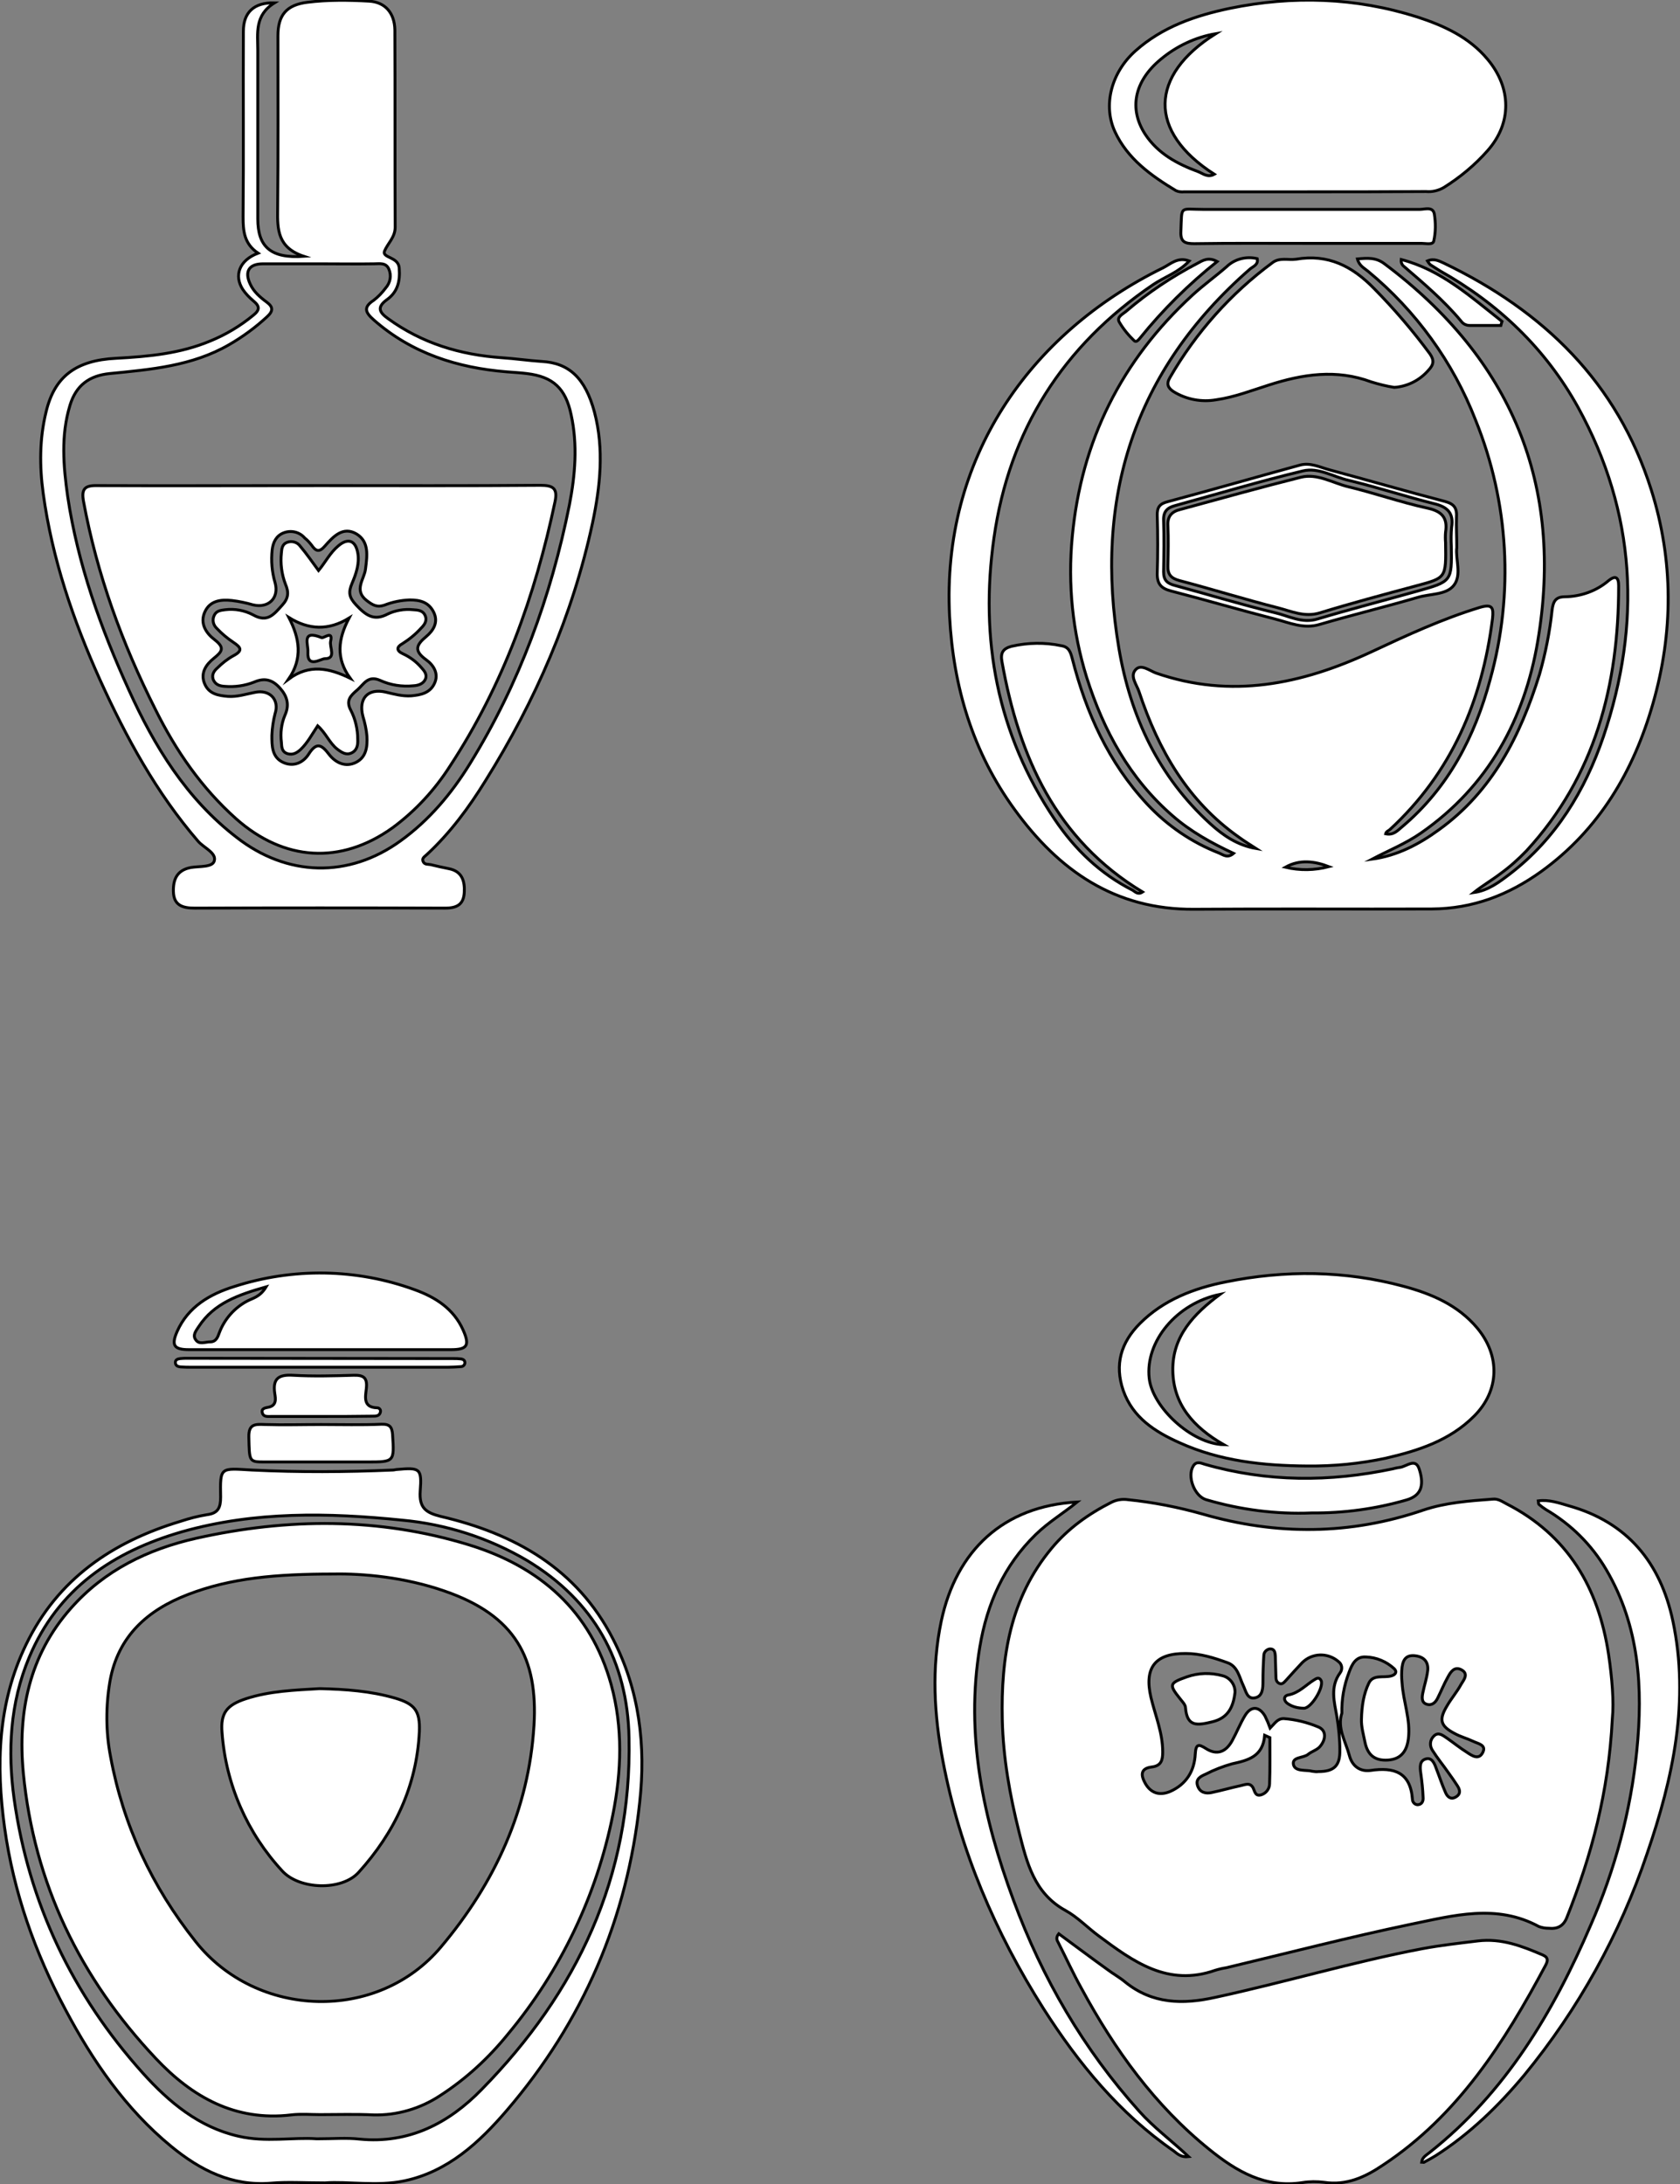 <?xml version="1.0" encoding="utf-8"?>
<!-- Generator: Adobe Illustrator 24.1.0, SVG Export Plug-In . SVG Version: 6.00 Build 0)  -->
<svg version="1.1" id="图层_1" xmlns="http://www.w3.org/2000/svg" xmlns:xlink="http://www.w3.org/1999/xlink" x="0px" y="0px"
	 viewBox="0 0 583.3 758.3" style="enable-background:new 0 0 583.3 758.3;" xml:space="preserve">
<rect x="0" y="0" width="583.3" height="758.3" fill="#808080" stroke="none"/>
<style type="text/css">
	.st0{fill:#FFFFFF;stroke:#000000;stroke-miterlimit:10;}
</style>
<path id="XA8FF00M1Gra3OT22_1_" class="st0" d="M559.8,596.8c-1.3,25.6-7.3,47.6-15.8,69c-1.2,3-3.3,4-6.3,3.7
	c-1.2,0-2.3-0.2-3.4-0.6c-14.7-8-29.7-3.8-44.4-0.8c-21.5,4.5-42.8,10-64.1,15.1c-1.3,0.2-2.6,0.5-3.9,0.9
	c-16.5,5.8-28.5-3.1-40.5-12c-3.9-2.9-7.3-6.5-11.5-8.8c-10.9-6-13.4-16.7-16.1-27.3c-3.2-12.8-5.5-25.7-5.8-38.9
	c-0.5-21.6,2.7-42.2,17.1-59.5c5.7-6.9,12.9-12,20.8-16c1.8-0.9,3.8-1.2,5.8-0.9c8.8,0.9,17.4,2.6,25.9,5
	c25.6,7.4,51.2,7.3,76.6-1.4c7.7-2.6,16-3.2,24.1-3.8c1.8-0.2,3.2,0.8,4.7,1.6c21.4,10.9,32,29.2,35.5,52.3
	C559.7,582.5,560.4,590.8,559.8,596.8z M441,600c1.6-1.6,2.5-3.3,4.7-3.3c4.1,0.3,8.2,1.3,12,2.9c3,1.2,2.6,4.5,0.6,6.8
	c-1,1.2-2.9,1.7-4.1,2.7c-1.7,1.4-5.7,0.8-5.1,3.6c0.6,2.5,4.3,1.7,6.6,2.3c0.7,0.1,1.3,0.2,2,0.1c5.5,0,7.6-2,7.5-7.5
	c0-3.8-0.4-7.6-1-11.4c-0.9-5.2-2.5-10.5,1.1-15.4c0.9-1.2,0.7-3-0.6-3.9c0,0,0,0-0.1-0.1c-3.7-3.1-9.1-2.9-12.5,0.5
	c-1.8,1.9-3.6,3.9-5.4,5.9c-0.7,0.7-1.4,1.8-2.5,1.3s-1.2-1.5-1.2-2.5c-0.1-2.3-0.1-4.7-0.2-7c-0.1-1.2-0.2-2.5-1.8-2.5
	c-1.2,0.1-2.2,1.1-2.2,2.3c-0.2,3-0.3,6-0.3,9c0,2.4-0.1,5.2-2.8,5.7s-3.1-2.3-4-4.2c-1.4-2.9-1.9-6.7-5.5-8
	c-4.7-1.7-9.4-3.2-14.5-3.2c-10.6-0.1-14.5,4.9-12.1,15.2c1.5,6.3,4.1,12.3,4.1,19c0,2.8-0.5,4.8-3.8,5.2c-4.1,0.5-3.8,3-2.2,5.8
	c2,3.4,5,4.2,8.6,2.7c5.6-2.5,8.4-7.1,8.7-13c0.2-3.6,1.2-3.5,3.7-1.9c3.9,2.5,7,1.1,9.1-2.7c1.6-2.9,2.8-6,4.5-8.8
	c2.1-3.4,4.9-3.2,6.9,0.2C439.9,597.2,440.5,598.6,441,600z M465.9,594.8c-1.7,5.2,1.3,9.8,2.6,14.7c1,3.8,3.8,5.7,7.4,5.2
	c8.1-1.2,13.8,0.6,14.5,10c0,1,0.8,1.9,1.8,1.9c0,0,0.1,0,0.1,0c1.5-0.1,1.9-1.4,1.8-2.5c-0.1-2.8-0.4-5.6-0.8-8.4
	c-0.3-2.1-0.5-4.4,1.8-5c2.1-0.6,3,1.7,3.6,3.4c1.1,2.8,2,5.6,3.2,8.3c0.6,1.4,1.8,2.6,3.6,1.5s1.4-2.5,0.5-3.9s-2-3-3.1-4.5
	c-1.8-2.6-3.8-5-5.5-7.7c-1.1-1.6-1-3.7,0.5-5.1c1.6-1.5,3.1-0.1,4.5,0.8c2.3,1.6,4.5,3.4,6.9,4.9c1.8,1.2,4.1,2.8,5.5,0.1
	s-1.7-3.1-3.3-3.9c-2.1-1-4.4-1.6-6.4-2.7c-5-2.6-5.6-4.8-2.7-9.6c1.5-2.6,3.5-4.9,4.9-7.5c0.9-1.5,2.8-3.7,0-5.1
	c-2.4-1.2-3.7,0.9-4.6,2.6c-1.3,2.3-2.3,4.8-3.5,7.2c-0.8,1.7-2.1,2.8-3.9,2.2s-1.6-2.4-1.3-3.9c0.5-2.6,1.4-5.1,1.7-7.8
	c0.3-2.9-1.2-4.7-4.2-5.1s-4.3,1-4.7,3.9c-0.2,1.8-0.2,3.6,0,5.5c0.4,6.5,3,12.7,2.2,19.3c-0.5,4.3-2.5,7.2-7.1,7.5s-7.1-1.8-8-6.3
	c-0.5-2.6-1.3-5.2-1.2-7.9c0.1-4.4,0.7-8.7,2.6-12.6c1.5-3,5.1-1.7,7.7-2.4c1.5-0.4,2.2-1.4,1.1-2.5c-2.7-2.5-6.2-4-9.9-4.1
	c-3.5-0.2-4.8,2.6-5.8,5.3C466.6,585.3,465.8,590,465.9,594.8z M440.9,603.3l-1.8-0.8c-0.6,7.5-5.9,8.7-11.3,9.9
	c-3.2,0.9-6.3,2.1-9.2,3.6c-1.6,0.7-3.6,1.6-2.8,4s2.8,2.8,4.8,2.4c3.4-0.7,6.8-1.7,10.1-2.4c1.5-0.3,3.3-1.3,4.4,0.8
	c0.6,1.3,0.8,3.1,3,2.3c1.6-0.6,2.7-2.1,2.7-3.8C441,614,440.9,608.6,440.9,603.3L440.9,603.3z"/>
<path id="XE51F1FM1Gra7OT28" class="st0" d="M396.7,309.7c-30.1-18.2-42.9-46.9-48.8-79.9c-0.6-3.1,0.3-4.6,3.3-5.4
	c5.7-1.3,11.6-1.4,17.3-0.2c2.6,0.4,3.2,2.2,3.8,4.5c4.8,18.8,12.6,36.1,26,50.5c7,7.5,15.5,13.3,25,17c1.4,0.6,2.9,1.9,5,0.1
	c-7.7-3.6-14.9-7.6-21.1-13c-15-13-24-29.6-29.9-48.1c-4.9-15.8-6.6-32.4-5-48.9c3.1-33.2,17.1-61.2,41.7-83.8
	c3.8-3.5,8-6.5,11.9-9.9c2.8-2.7,6.8-3.7,10.6-2.8c0.5,2.2-1.5,2.7-2.6,3.7c-40.3,35.2-54.2,79.7-45.4,131.7
	c4,23.5,13.7,44.4,31.7,60.8c4.5,4.1,9.5,7.5,15.9,8.6c-2-1.3-4-2.5-5.9-3.9c-17.8-12.5-28-30.3-34.7-50.5c-0.8-2.5-3.4-5.5-1.1-7.8
	c1.9-1.9,4.8,0.5,7,1.3c26,9,50.5,3.9,74.6-7.3c12.4-5.8,24.7-11.5,37.8-15.5c4.4-1.3,4.8,0.1,4.4,3.9
	c-3.6,28.5-14.2,53.5-35.7,73.3c-0.5,0.4-1.2,0.6-1.4,1.4c2.8,0.6,4.2-1.2,5.8-2.5c16-13.5,25.2-31.3,30.5-51.1
	c8.3-29.8,6.5-61.5-5.1-90.1c-7.8-20.1-20.7-37.9-37.3-51.6c-1.3-1.1-3.1-1.9-3.7-4.3c3.4-0.3,6.4-0.6,9.4,1.7
	c44.1,33,62.4,76.8,53.2,131.1c-4.6,27.1-17.2,50.3-40.5,66.5c-5.3,3.7-11.3,6.1-17,9.1c8.7-1.2,16.2-5.1,23.2-10.2
	c18.6-13.4,28.3-32.7,34.9-53.9c2.1-7.3,3.6-14.9,4.4-22.5c0.4-2.9,1.2-4.5,4.5-4.5c5.5-0.1,10.9-2,15.1-5.6c2.5-2,3.5-1.1,3.5,1.8
	c0,34.4-8.1,66-32,92c-2.8,2.9-5.8,5.6-9,7.9c-3,2.3-6.3,4.2-9.3,6.6c5-0.7,8.8-3.6,12.6-6.5c16-12.3,26-28.9,32.4-47.6
	c13.3-39.3,11.4-77.7-8.8-114.4c-11.3-20.4-27.7-36-48-47.4c-1.1-0.7-2.2-1.4-3.3-2.1c-0.4-0.4-0.7-0.8-1-1.3c2.3-1,4,0,5.8,0.8
	c34.5,16.6,60.1,41.3,71.9,78.6c7.8,24.7,7.7,49.6,0.6,74.3c-6.7,23.4-18.6,43.7-38.8,58.3c-11.3,8.1-23.6,12.9-38,13
	c-27.5,0.1-55-0.1-82.5,0.1s-47-13.5-62.3-34.6c-14.5-19.9-21.3-42.5-22.6-67.1c-2.8-54.6,27.5-98.1,74.1-121
	c2.6-1.3,5.1-3.9,9.1-2.4c-3.7,4-8.5,5.5-12.5,8.2c-31.4,21.3-50,50.6-55.3,88c-5,35.1,1.1,68,21.1,97.7c7,10.4,15.8,18.9,27.1,24.6
	C394.1,309.6,395.1,310.8,396.7,309.7z M446.3,301.1c5,1.2,10.1,1.1,15.1-0.2C456.4,299,451.3,298.3,446.3,301.1z"/>
<path id="XF37FFFM2Gra2OT20" class="st0" d="M89.6,87.9c-4.9-3.3-5.2-7.8-5.2-12.6c0.2-21.5,0-43,0.1-64.5c0-6.4,3.6-10,10.8-9.8
	c-7,4.3-5.8,10.6-5.8,16.5c0,19.5,0,39,0,58.5c0,9.7,4.5,13.8,16,13c-9.1-3-9.2-9.3-9.1-16.1c0.2-20.2,0.1-40.3,0.1-60.5
	c0-7.2,3-10.7,10.2-11.6S121,0,128.1,0.4c5.7,0.3,8.9,4.2,9,10c0.1,22.8,0,45.7,0.1,68.5c0,3.5-2.6,5.6-3.7,8.3
	c-0.9,2.4,4.8,1.9,5.1,5.8c0.4,4.7-0.6,8.4-4.2,11s-2.8,4.4,0.3,6.6c11.8,8.6,25.1,12.6,39.5,13.6c4.6,0.3,9.3,1,13.9,1.3
	c9.4,0.5,15.1,5.7,18.3,17.6c3.4,12.9,2,25.9-0.7,38.6c-6.9,32-19.8,61.6-37.1,89.3c-5.8,9.4-12.3,18.2-20.4,25.7
	c-0.7,0.7-1.8,1.2-1.3,2.4s1.7,0.9,2.6,1.1c2.1,0.5,4.2,1,6.3,1.4c4.7,0.9,5.6,4.4,5.4,8.2c-0.2,4.1-2.4,5.5-6.6,5.5
	c-29-0.1-58-0.1-87,0c-4.3,0-7.3-1-7.4-5.8c-0.1-4.1,1.2-7.4,6.1-8.3c2.9-0.5,7.5,0,8.1-2.3c0.8-2.8-3.6-4.5-5.6-6.8
	c-14.5-16.8-25-36.1-34.1-56.1c-9.3-20.7-16.6-42-19.7-64.7c-1.3-9.5-1.3-18.9,1-28.3c2.9-12.2,10.3-17.9,24.3-18.6
	c11.2-0.6,22.2-1.6,32.7-6c5.4-2.2,10.4-5.2,14.9-8.9c2.4-1.9,2.3-3.2,0.1-5c-1.4-1.2-2.7-2.5-3.7-4C81.2,95.7,83,90.4,89.6,87.9z
	 M110.8,91.6L110.8,91.6c-6.5,0-13,0-19.5,0c-4.9,0-6.5,2.7-4.4,7.1c1.2,2.6,3.4,4.5,5.7,6.2s2.3,3.1,0.1,5.1c-4,3.7-8.5,7-13.2,9.7
	c-12.8,7.4-27.2,8.6-41.4,10c-7.1,0.7-11.7,4.1-13.8,11c-3.2,10.5-2.3,21.1-0.8,31.7c3.5,23.5,11.5,45.8,21.3,67.3
	c8.8,19.4,19.9,37.6,37.3,51C99.6,304.4,121,305,139,292c10-7.2,17.8-16.5,24.2-26.9c17.1-27.7,28.1-57.9,34.5-89.8
	c2-10.3,2.9-20.8,0.6-31.3c-1.9-9.1-6.2-13.2-15.4-14.3c-2.3-0.3-4.6-0.4-7-0.6c-17.1-1.4-32.9-6.4-46.1-18
	c-2.8-2.5-3.9-4.3-0.1-6.8c1.6-1.2,3-2.7,4.2-4.3c1.6-1.8,2.1-4.3,1.1-6.6c-1-2.3-3.2-1.8-5.2-1.8C123.5,91.7,117.1,91.6,110.8,91.6
	z"/>
<path id="XA8FF00M1Gra3OT22" class="st0" d="M367.6,671.4c5.7,4.2,11.3,8.4,17,12.5c2,1.5,4.2,2.7,6.1,4.3
	c9.4,7.6,19.9,7.8,31.2,5.3c24.1-5.2,47.7-12.3,71.9-16.9c6.4-1.2,12.8-1.9,19.3-2.7c8.2-1,15.4,1.8,22.6,4.9c2,0.9,1.7,2.1,0.9,3.6
	c-14.3,26.8-30.4,52.1-56.4,69.3c-6.2,4.2-12.7,7.2-20.5,6c-2.5-0.3-5-0.3-7.5,0.1c-12.9,2-22.9-3.9-32.3-11.5
	c-19-15.3-32.9-34.7-44.4-55.9c-2.9-5.2-5.4-10.7-8.1-16C367,673.7,366.5,672.8,367.6,671.4z"/>
<path id="XFF0033M1Color6" class="st0" d="M453.6,66.6c-14.1,0-28.3,0-42.4,0c-1,0.1-2,0-2.9-0.4c-8.6-5.2-16.8-11-21.2-20.5
	c-4.2-9.1-1.3-20.5,7.1-28c9.4-8.4,20.9-12.3,32.8-14.8c21.9-4.5,43.7-3.8,65.1,3c9.2,3,18,7,24.4,14.7c8.3,9.9,8.5,22.1,0,31.7
	c-4.4,5-9.6,9.3-15.2,12.8c-1.9,1.1-4,1.6-6.2,1.4C481.2,66.6,467.4,66.6,453.6,66.6L453.6,66.6z M422.1,11.7
	c-7,1.2-13.6,4.3-19.1,8.9c-9.2,7.6-11.1,17.2-5.4,26c4.4,6.7,11.1,10.3,18.4,13c1.6,0.6,3.3,2.2,5.6,0.9
	C398.5,45.7,399,26.2,422.1,11.7z"/>
<path id="X95C61BM2Gra3OT26_3_" class="st0" d="M453.9,509c-15.3-0.1-30.3-1.7-44.4-8.1c-8.5-3.8-16.2-8.7-19.5-18.1
	c-3.1-9-0.8-16.7,5.8-23.3c8.2-8.2,18.7-12.2,29.7-14.4c20.7-4.2,41.4-4,61.8,1.5c9.7,2.6,18.9,6.5,25.6,14.5
	c8,9.6,7.8,21.7-1.1,30.6c-8.5,8.5-19.4,12-30.7,14.6C472.2,508.2,463.1,509.1,453.9,509z M423.6,449.4c-15.1,3.1-26,16.4-24.6,29.1
	c1.1,10.1,14.7,22.8,25.9,23.1c-10.6-6.1-17.5-14-17.7-25.7C407,463.9,414.6,456.1,423.6,449.4z"/>
<path id="XEC2AFFM2Gra4OT32_1_" class="st0" d="M112.8,757.9c-7.4,0-13.1-0.4-18.7,0.1c-13.6,1.1-24.6-4.5-34.7-12.8
	c-15.8-13-27.2-29.6-36.7-47.5c-10.6-19.8-18-40.8-21.1-63.1c-3-21.8-2.4-43.2,7.4-63.5c11-22.9,30.1-35.8,53.7-42.9
	c3-1,6.1-1.8,9.2-2.3c3.9-0.5,4.7-2.5,4.7-6.1c-0.2-10.7-0.1-10,10.9-9.4c16.3,0.8,32.6,0.7,48.9,0c0.5,0,1-0.2,1.5-0.2
	c7.9-0.7,8.6-0.4,8,7.5c-0.4,5.8,1.9,7.5,7.1,8.8c25.7,6,47.3,18.1,59.8,42.5c9.2,17.8,11.5,37.1,9.3,56.8
	c-4.3,40.4-19.7,76.1-46.1,106.9c-9.6,11.2-20.5,21.3-35.6,24.5C130.9,759.2,120.9,757.3,112.8,757.9z M110,742.6
	c5.8,0,10.3-0.4,14.8,0.1c17.2,1.7,31-5.5,42.4-17.2c33.2-33.8,52.2-74,51.2-122.1c-0.5-26.6-12.2-47.6-35.4-61.6
	c-13.2-7.8-28.1-12.6-43.4-14c-25.6-2.6-51.2-3.1-76.3,4c-24,6.9-43.2,19.8-53.2,43.7c-6.6,15.8-7.5,32.4-5.2,49.1
	c5.1,36.3,20.3,68,44.7,95.2c9.1,10.1,19.5,18.8,33.2,21.9C92.2,743.9,101.8,742,110,742.6L110,742.6z"/>
<path id="X99FF33M1Color21_3_" class="st0" d="M484.1,134.5c-2.7-0.4-5.4-1.1-8-1.9c-12.1-4.5-23.8-2.7-35.6,1.1
	c-6,1.9-11.9,4.2-18.2,5.1c-5.1,0.9-10.4-0.1-14.8-2.8c-2-1.3-2.6-2.7-1.3-4.9c9-15.6,21.1-29.2,35.6-39.9c2.5-1.9,5.5-0.8,8.2-1.2
	c11.1-1.9,19.5,2.4,27.1,10.2c7,7.1,13.5,14.7,19.4,22.7c1.5,2.2,1.3,3.7-0.5,5.6C493,132,488.7,134.2,484.1,134.5z"/>
<path id="X009E41M2Gra3OT27_1_" class="st0" d="M493.6,750.7c0.2-1.7,1.6-2.4,2.7-3.3c26.4-20.8,43-48.7,56-79
	c8.4-19.2,13.9-39.6,16-60.5c2.2-21.9,0.9-43.3-10.6-62.9c-5.1-8.7-12.3-15.8-21-20.9c-0.8-0.5-1.6-1.1-2.4-1.8
	c-0.2-0.2-0.1-0.6-0.2-1.2c3.7-0.5,7.1,0.7,10.5,1.7c20.5,5.7,31.9,19.8,36.2,39.9c5.9,27.8,0.1,54.6-8.9,80.8
	c-9.4,28-23.9,54.1-42.6,76.9c-9,10.8-19,20.5-30.9,28.1c-1.3,0.8-2.6,1.5-3.9,2.2C494.4,750.9,494,750.7,493.6,750.7z"/>
<path id="X009E41M2Gra3OT27" class="st0" d="M374,521.5c-4.8,3.9-10,7-14.4,11.3c-11.1,10.8-16.9,24.1-19.4,39
	c-5.1,30.5,1.2,59.6,11.7,88c10,27.1,24.3,51.7,43.7,73.3c5,5.6,11,10,17.1,15.7c-2.7,0.3-3.9-1-5.2-2c-18.8-13-33-30.3-45.2-49.4
	c-16.8-26.5-29-55-34.9-85.9c-3.1-16.1-4-32.4-0.6-48.6C332,538.4,348.3,522.9,374,521.5z"/>
<path id="XCC66FFM1Color12_3_" class="st0" d="M111.1,468.6c-15.1,0-30.3,0-45.5,0c-5.2,0-6.2-1.5-4.1-6.3
	c3.8-8.6,11.4-13,19.8-15.6c20.4-6.6,42.5-6.3,62.7,1.1c7.2,2.6,13.5,6.6,16.8,14c2.4,5.4,1.4,6.8-4.3,6.8
	C141.4,468.6,126.2,468.6,111.1,468.6z M92.4,446.8c-9.8,2.8-18.1,5.7-23.4,13.8c-0.9,1.4-2.2,2.9-1.1,4.5c1.2,1.9,3.3,0.8,5.1,0.8
	c2,0,2.6-1.6,3.2-3.3c1.8-4.7,5.3-8.6,9.7-10.9C87.8,450.7,90.3,450.3,92.4,446.8z"/>
<path id="X99FF33M1Color21_2_" class="st0" d="M453.7,84.5c-13,0-26-0.1-39,0.1c-3.2,0-4.9-0.5-4.7-4.3c0.4-9.2-0.6-7.6,7.9-7.6
	c25,0,50,0,75,0c1.8,0,4.6-1.1,5.1,1.6c0.5,3.1,0.5,6.3-0.2,9.4c-0.3,1.4-2.7,0.8-4.1,0.8C480.4,84.5,467.1,84.5,453.7,84.5z"/>
<path id="X95C61BM2Gra3OT26_2_" class="st0" d="M455.4,525.3c-12.4,0.5-24.7-1.1-36.6-4.6c-4.1-1.2-6.7-8.1-4.5-11.7
	c1.1-1.8,2.7-1,4-0.6c21.6,6.2,43.4,6.2,65.2,1.6c0.8-0.2,1.6-0.4,2.4-0.5c2.4-0.2,5.6-3.6,6.9,0.7c1.9,6,0.3,9.2-4.5,10.6
	C477.6,523.9,466.5,525.4,455.4,525.3z"/>
<path id="X6600FFM1Color15" class="st0" d="M111.5,494.6c7,0,14,0.2,20.9-0.1c2.9-0.1,3.7,0.9,3.9,3.6c0.6,9.5,0.7,9.5-9,9.5H92
	c-5.6,0-5.4-0.1-5.6-8.7c-0.1-4.7,2.4-4.4,5.7-4.3C98.6,494.8,105.1,494.6,111.5,494.6L111.5,494.6z"/>
<path id="XFFCC00M2Color2" class="st0" d="M505.8,190.1c-0.5,4.1,1.8,9.5-1,13.1c-2.6,3.4-8.2,2.9-12.5,4.2
	c-11.3,3.3-22.8,6.1-34.1,9.4c-5.6,1.7-10.5-0.6-15.6-1.9c-12.1-3.1-24-6.6-36-9.7c-3.5-0.9-4.9-2.5-4.8-6.2c0.2-6.6,0.2-13.3,0-20
	c-0.1-2.8,0.8-4.1,3.6-4.8c15.3-4.1,30.6-8.5,45.9-12.7c3.6-1,6.9,0.7,10.2,1.6c13.4,3.6,26.8,7.5,40.2,11c3.3,0.9,4.2,2.4,4,5.6
	C505.6,182.9,505.8,186.2,505.8,190.1z M503.9,189.6c-0.1-2.2-0.1-4.3,0.1-6.5c0.8-4.9-1.4-7.1-6-8.2c-10-2.5-19.7-5.7-29.7-8.1
	c-5.3-1.2-10.5-4.6-15.9-3.3c-15,3.6-29.7,8-44.6,12.1c-2.5,0.7-3.9,2-3.8,5c0.2,6,0.1,12,0,18c0,2.9,1.3,4,4,4.7
	c11.5,3.1,22.9,6.6,34.5,9.4c4.9,1.1,9.5,3.9,15,2.2c11.4-3.4,23-6.4,34.4-9.6C504.1,201.9,504.1,201.9,503.9,189.6z"/>
<path id="XCC66FFM1Color12_2_" class="st0" d="M111.5,491.8H94.1c-1.2,0-2.6,0.2-3-1.2c-0.5-1.6,1-1.8,2.1-2
	c2.9-0.6,2.5-2.9,2.2-4.8c-0.8-5.3,1.5-6.6,6.4-6.3c7,0.4,14,0.2,20.9,0c3.4-0.1,4.9,0.7,4.5,4.5c-0.3,2.9-1.3,6.7,3.8,6.8
	c0.6,0,1.2,0.6,1.1,1.2c0,0.1,0,0.1,0,0.2c-0.3,1.5-1.6,1.5-2.7,1.5C123.4,491.8,117.4,491.8,111.5,491.8L111.5,491.8z"/>
<path id="XEC2AFFM2Gra4OT32" class="st0" d="M110.7,474.7h-44c-1.3,0-2.7,0-4-0.1c-0.8-0.1-1.7-0.3-1.8-1.4s0.8-1.4,1.7-1.5
	c0.8-0.1,1.7-0.1,2.5-0.1l92.3,0.1c0.8,0,1.7,0,2.5,0.1c0.9,0.1,1.6,0.5,1.5,1.5c-0.1,0.7-0.7,1.2-1.4,1.2c-1.5,0.1-3,0.2-4.5,0.2
	C140.6,474.7,125.7,474.7,110.7,474.7z"/>
<path id="X99FF33M1Color21_1_" class="st0" d="M422.6,90.8c-9.9,7.9-18.9,16.8-26.8,26.6c-0.5,0.6-1.3,1.6-2,0.9
	c-2-1.9-3.8-4.1-5.2-6.5c-1-1.8,1.4-2.8,2.5-3.8c7.6-6.5,15.9-12,24.7-16.6C417.5,90.5,419.5,89.1,422.6,90.8z"/>
<path id="X99FF33M1Color21" class="st0" d="M521.1,113h-10.8c-1.2,0-2.3-0.5-3-1.5c-6-7.2-13.1-13.2-20.2-19.3
	c-0.5-0.6-0.7-1.3-0.6-2.1c13.9,3.6,24.2,13,35,21.5C521.3,112.2,521.2,112.6,521.1,113z"/>
<path id="X95C61BM2Gra3OT26_1_" class="st0" d="M428.8,587.6c-0.6,5.2-2.5,8.9-7.8,10.2s-8.9,1.9-9.4-5c-0.1-1-1.1-2-1.8-2.9
	c-4-5-3.9-5.5,2.3-7.7c4-1.4,8.3-1.5,12.3-0.4C427,582.4,428.9,584.9,428.8,587.6z"/>
<path id="X95C61BM2Gra3OT26" class="st0" d="M452.7,593.1c-2,0-4-0.5-5.6-1.6c-1.5-1-1.5-2.7,0.2-3c3.7-0.7,6-3.4,8.9-5.2
	c0.8-0.5,1.8-1.2,2.5,0.2C459.7,585.9,455.2,593.2,452.7,593.1z"/>
<path id="XCCFFCCM1Color20" class="st0" d="M111.2,168.6c25.5,0,51,0.1,76.4-0.1c4.4,0,6.1,1,5.1,5.7c-6.9,32.7-18,63.6-36.4,91.7
	c-5.3,8.3-12,15.6-20,21.5c-18,12.9-37.7,11.6-54.3-3.1c-12-10.7-20.9-23.6-28-37.9c-11.6-23-20.3-46.9-25-72.3
	c-0.8-4.3,0.4-5.6,4.7-5.5C59.6,168.7,85.4,168.6,111.2,168.6z M94.4,255.3c0,3.5-0.1,7.7,4.1,9.5c3.5,1.5,6.8,0,8.7-3
	c2.8-4.4,4.6-3.1,7.1,0.2c2.3,2.9,5.7,4.5,9.3,2.7s4-5.5,3.8-9.1c-0.2-2.3-0.7-4.6-1.4-6.9c-1.6-6.2,1.7-9.8,7.9-8.4
	c2.9,0.7,5.8,1.5,8.9,1.3c3.2-0.3,6.4-0.9,8-4.2c1.7-3.5-0.3-6.5-2.8-8.3c-4.3-3.1-3.6-5.1,0-8.1c2.4-2,4.3-4.9,2.6-8.4
	s-4.7-4.3-8.3-4.3c-3,0.1-6,0.7-8.8,1.8c-2.6,0.9-4.1,0-6.2-1.6c-4.6-3.6-0.8-7.4-0.4-10.9c0.6-4.7,1.3-9.5-3.1-12.2
	c-4.7-2.8-8.1,0.9-11,4.2c-1.9,2.2-3.1,1.9-4.6-0.3c-0.7-0.9-1.5-1.8-2.4-2.5c-1.8-2.1-4.7-2.8-7.3-1.8c-2.6,1-3.7,3.3-4,5.9
	c-0.4,3.8-0.1,7.7,1,11.4c1.5,5.4-2.3,9-7.7,7.7c-2.4-0.7-4.8-1.2-7.3-1.5c-3.8-0.4-7.6,0-9.4,4s0.5,7.4,3.4,9.6
	c3.6,2.8,2.7,4.1-0.3,6.5c-2.6,2.1-4.7,5-3.2,8.7c1.5,3.7,4.8,4.2,8.2,4.5c3.2,0.2,6.2-0.8,9.3-1.4c5.1-1.1,8.6,2.5,7,7.4
	C94.9,250.1,94.5,252.7,94.4,255.3z"/>
<path id="XCC66FFM1Color12_1_" class="st0" d="M111.1,734.2c-3.3,0-6.7-0.3-10,0.1c-19.4,2.3-34.4-6.2-47-19.6
	c-26.3-27.9-42.3-60.8-46-99.1c-2-21,2-40.9,16.6-57.3c11.6-13.1,26.6-20.4,43.4-24.2c31.8-7.1,63.5-7.3,94.8,2.3
	c24.6,7.6,42.2,22.9,49.3,48.5c4.1,14.9,3.6,30.1,0.6,45.1c-5.6,28-18.1,54.2-36.4,76.2c-6.7,8.3-14.6,15.6-23.6,21.4
	c-6.8,4.5-14.9,6.9-23.1,6.7C123.4,734,117.3,734.2,111.1,734.2z M115.8,546.5c-20.1,0-35.7,1.4-50.5,7.1
	c-14.1,5.4-24.3,14.5-27.1,30c-1.5,8.7-1.5,17.7,0.2,26.4c4.4,23.8,14.4,45.1,29.5,64.1c21.2,26.8,63.2,28.1,85.2,1.9
	c18.7-22.2,30.5-47.7,32.3-76.9c1.4-23.3-6.4-38.2-31.1-46.7C140.5,547.6,126,546.3,115.8,546.5L115.8,546.5z"/>
<path id="XFF3366M2Color4" class="st0" d="M501.9,188.4c0.2,12.4,0.2,12.2-10.2,15c-11.2,3-22.4,6-33.5,9.4
	c-5.3,1.6-9.9-0.6-14.6-1.8c-11.4-2.9-22.6-6.4-34-9.4c-3-0.8-4.2-2.1-4.1-5.1c0.1-4.7,0.2-9.3,0-14c-0.2-3.3,1.4-4.9,4.3-5.6
	c14-3.8,27.9-7.7,41.9-11.2c5.7-1.4,11,2,16.4,3.3c9.2,2.2,18.2,5.4,27.4,7.4c5.1,1.1,7.2,3.3,6.4,8.4
	C501.8,185.9,501.8,187.2,501.9,188.4z"/>
<path id="XFFB6F5M2Color19_1_" class="st0" d="M110.3,252c-2,3-3.5,5.9-5.9,8.2c-1.3,1.2-2.7,2-4.5,1.5c-2.1-0.6-2.1-2.4-2.2-4
	c-0.4-3.2,0-6.4,1.2-9.3c1.7-3.7,0.8-6.7-1.7-9.5s-5.2-3.7-8.9-2.1c-3.3,1.3-6.8,1.8-10.3,1.5c-1.6-0.1-3-0.5-3.8-2
	c-0.9-1.8,0-3.3,1.3-4.4c1.6-1.6,3.5-3.1,5.5-4.2c3.4-1.8,2.7-2.9,0-4.7c-2.1-1.4-4-3-5.7-4.8c-1.3-1.2-1.7-3-0.9-4.6
	c0.8-1.6,2.3-1.7,3.8-1.9c3.3-0.4,6.7,0.2,9.7,1.8c5,2.8,7.2-0.2,10.1-3.4c2.2-2.4,2.3-4.5,1.1-7.3c-1.3-3.4-1.8-7.2-1.4-10.8
	c0.1-1.5,0.3-3.1,2-3.7c1.6-0.6,3.5-0.1,4.5,1.3c2.2,2.6,4.2,5.5,6.4,8.5c2.4-2.9,4-6.2,6.9-8.6c3.3-2.8,5.9-1.9,6.7,2.4
	c0.7,3.8-0.6,7.4-2,10.7c-1.3,3.1-1,4.8,1.4,7.4c3.3,3.5,6.1,5.8,11,3.2c2.7-1.3,5.8-1.8,8.8-1.5c1.7,0.1,3.4,0.2,4.2,2
	s-0.2,3.2-1.4,4.4c-1.9,2.1-4.1,3.9-6.5,5.4c-2,1.1-2.2,2.4,0.2,3.5c2.4,1.1,4.6,2.7,6.4,4.8c1,1.1,2.1,2.4,1.4,4s-2.4,2.2-4.1,2.3
	c-4,0.4-8-0.2-11.7-1.9c-4.2-1.8-5.6,1.4-7.8,3.3s-4.2,3.6-2.3,7.1c1.6,3.1,2.4,6.6,2.4,10.1c0.1,1.9-0.2,3.8-2.1,4.7
	s-3.4-0.1-5-1.3C114.4,258,113.2,254.6,110.3,252z M121.2,214.6c-7.2,4.4-14,4.1-20.9-0.2c3.7,7.2,4.9,14.1-0.1,21.4
	c7.3-5.4,14.2-3.8,21.4-0.3C116.5,228.5,117.4,221.8,121.2,214.6L121.2,214.6z"/>
<path id="XCC66FFM1Color12" class="st0" d="M111,586.3c8.8,0.2,17.6,0.8,26.2,3.3c6.8,2,8.7,4.4,8.4,11.6
	c-0.9,18.9-8.6,35.1-21.1,48.9c-5.9,6.5-20.6,6-26.5-0.5c-12.2-13.2-19.6-30.1-20.9-48c-0.6-6.8,1.6-9.6,8.3-11.8
	C93.7,587.1,102.4,586.8,111,586.3z"/>
<path id="XFFB6F5M2Color19" class="st0" d="M111.7,221.4c0.8,0.2,4-2.6,3.1,1.2c-0.5,2.1,2.1,6.1-2,6.1c-1.4,0-6.2,3.5-5.9-2.3
	C107.1,223.7,104.5,218.5,111.7,221.4z"/>
</svg>
